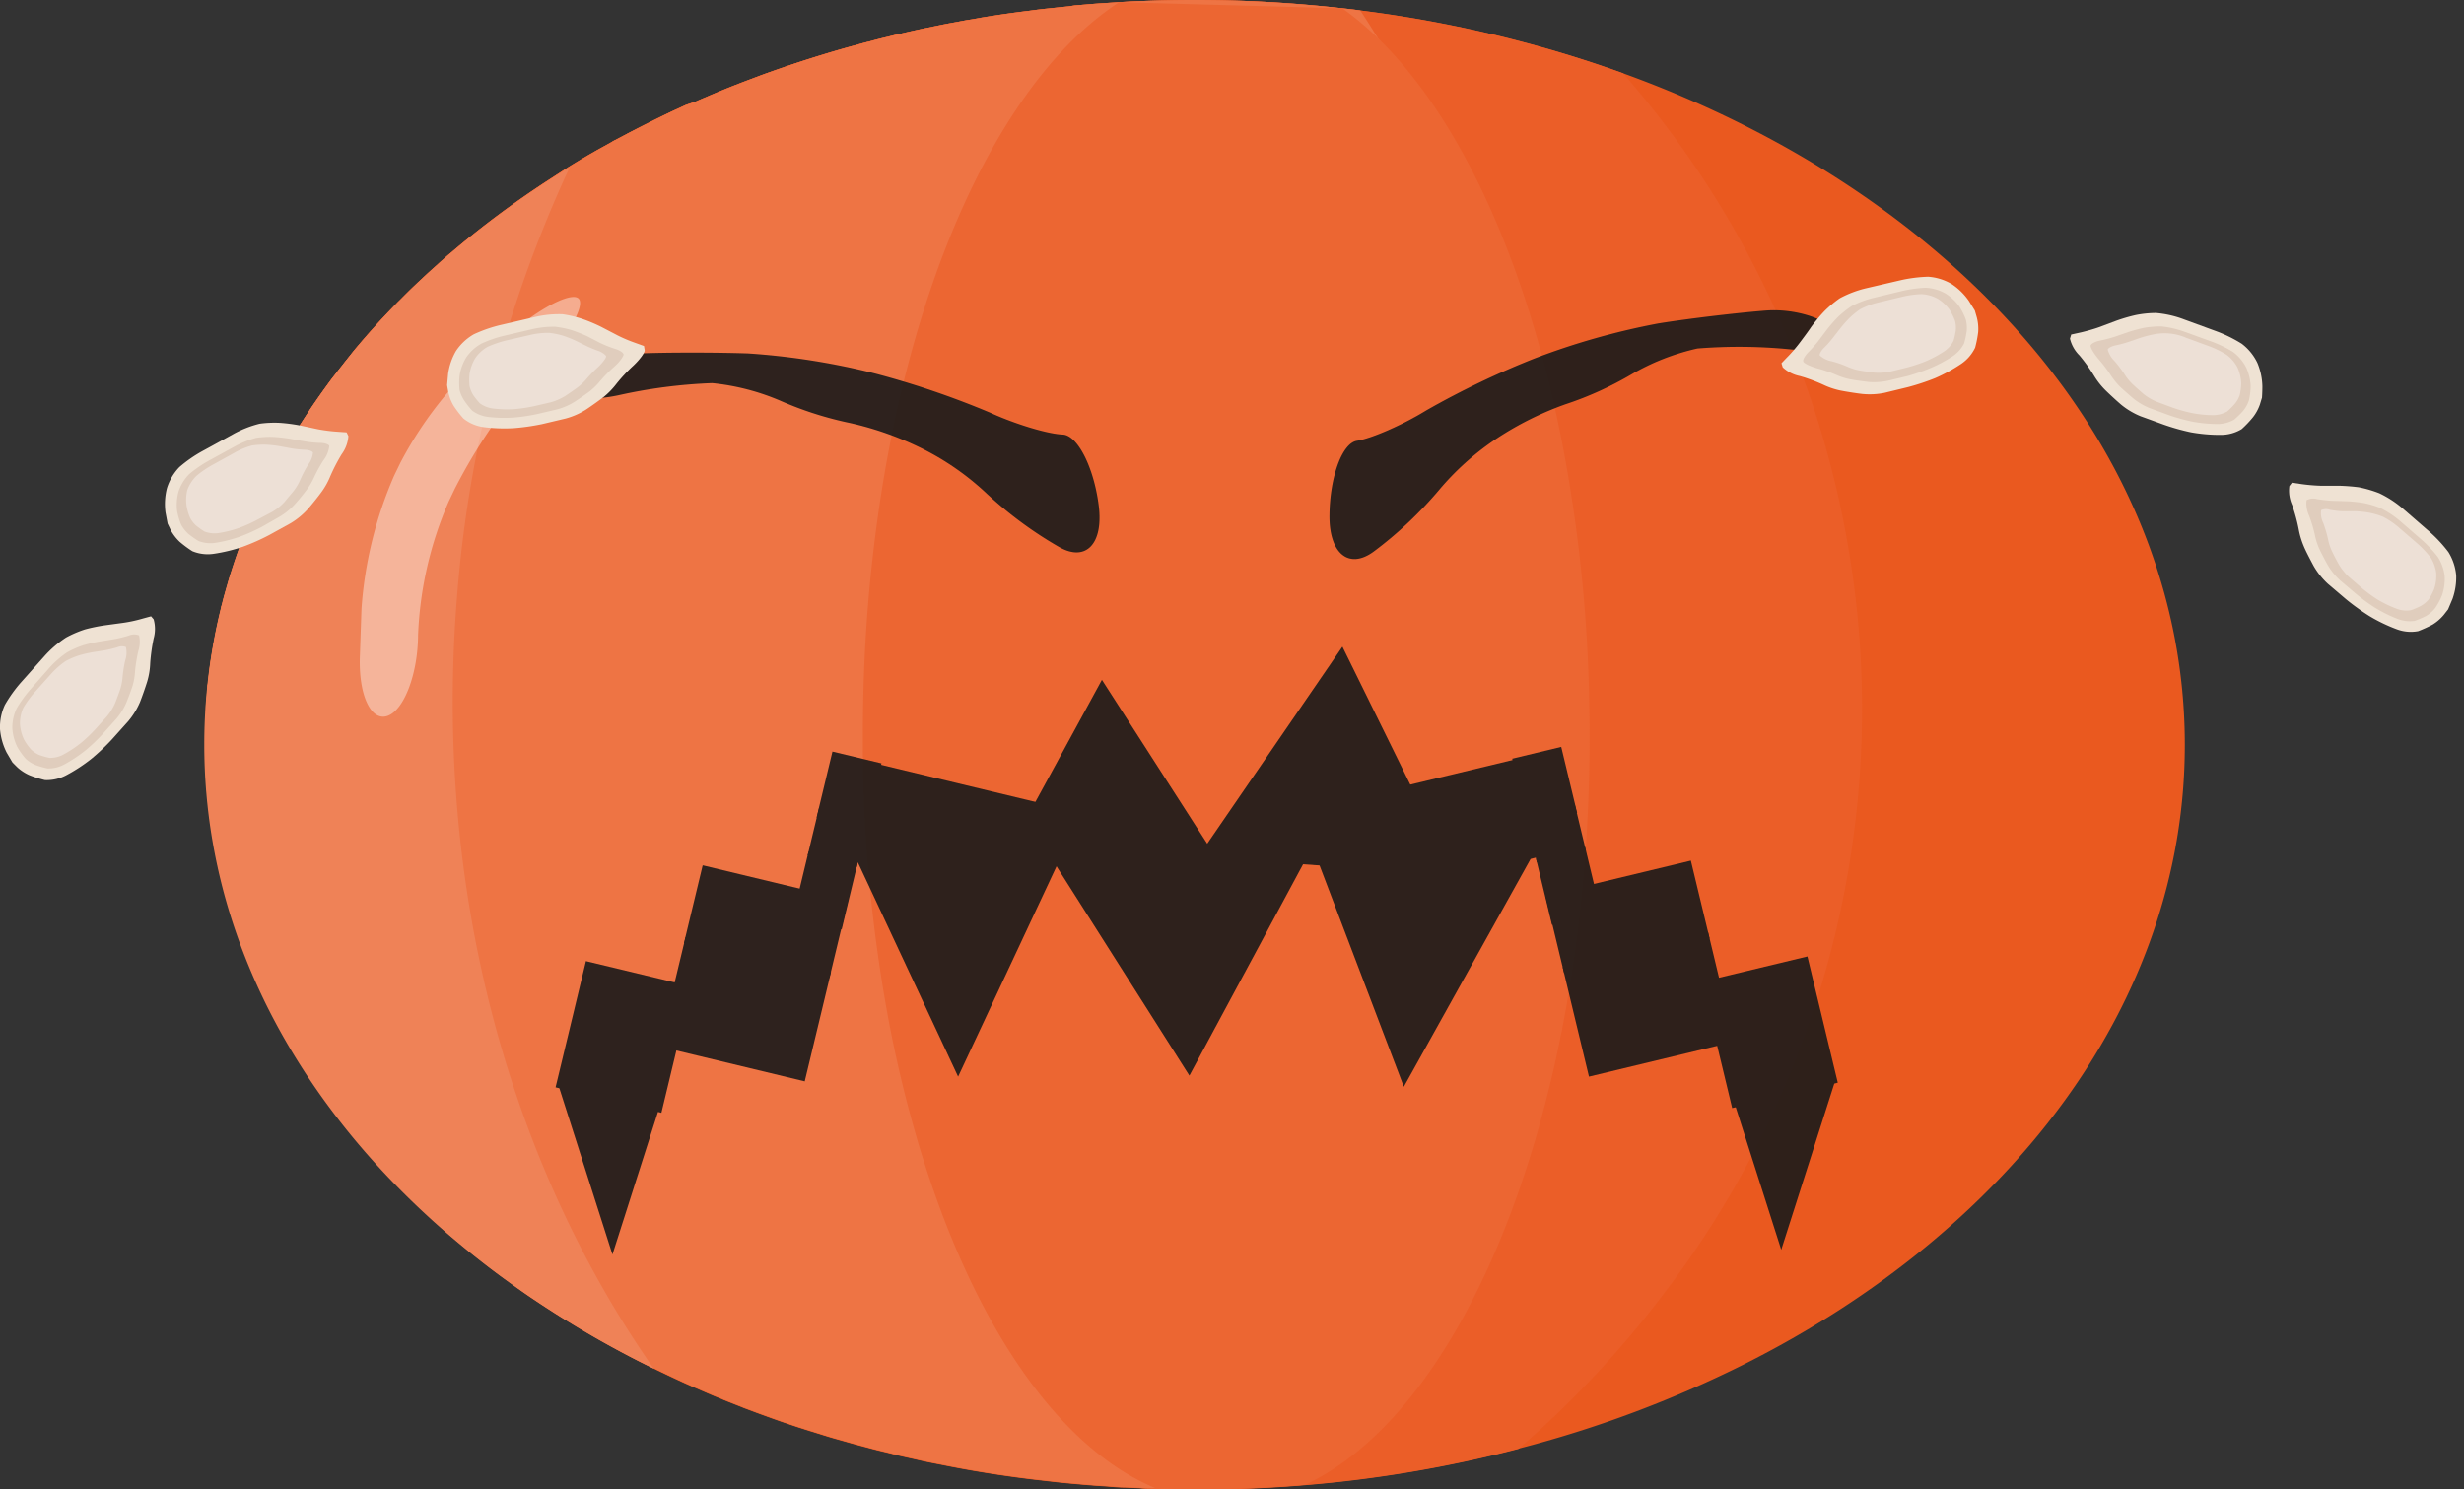 <svg xmlns="http://www.w3.org/2000/svg" width="315.78" height="190.92" viewBox="0 0 315.78 190.92"><rect x="0" y="0" width="315.78" height="190.92" fill="#333333" stroke="none"/><defs><style>.cls-1{fill:#ea591f;}.cls-2{fill:#eb5e28;}.cls-3{fill:#ee7444;}.cls-4{fill:#ec6632;}.cls-5{fill:#ef8257;}.cls-6{opacity:0.4;}.cls-7{fill:#fff;}.cls-8{opacity:0.9;}.cls-9{fill:#191919;}.cls-10{fill:#efe2d3;}.cls-11{fill:#e0cdbd;}.cls-12{fill:#ede0d6;}</style></defs><title>crying_pumpkin</title><g id="final"><path class="cls-1" d="M280,95.46c0,33.15-22.46,62.34-56.54,79.44a146.33,146.33,0,0,1-28.83,10.78,161.46,161.46,0,0,1-27.32,4.65c-3.28.28-6.6.45-9.95.54-1.41,0-2.83,0-4.25,0s-3.09,0-4.62-.07h-.26c-.76,0-1.5,0-2.25-.08l-1.79-.08c-.77,0-1.53-.08-2.28-.14-1-.06-2.09-.14-3.12-.23s-2.07-.18-3.11-.29l-3.07-.35q-6.15-.73-12.08-1.94c-1-.19-2-.39-2.94-.61s-2-.43-2.91-.67-1.93-.46-2.9-.72-1.91-.5-2.85-.77-1.87-.52-2.8-.8h0l-2.73-.85-1.13-.36c-1.49-.49-2.95-1-4.41-1.54-.85-.3-1.7-.63-2.54-.94l-.19-.08-2.3-.91-.4-.18c-.85-.33-1.69-.7-2.52-1.06s-1.69-.73-2.52-1.11q-1.8-.83-3.54-1.68l0,0-.33-.17c-2.07-1-4.08-2.07-6.05-3.17-.8-.45-1.59-.9-2.37-1.37q-1.49-.86-2.91-1.77c-.5-.3-1-.61-1.49-.94-.74-.46-1.46-.94-2.18-1.42-1-.65-1.91-1.31-2.84-2-1.41-1-2.77-2-4.11-3.08-.59-.47-1.18-.93-1.76-1.41s-1.34-1.11-2-1.67a3.38,3.38,0,0,1-.37-.31,1.14,1.14,0,0,1-.16-.14l-.33-.29-1.08-1c-.36-.31-.71-.63-1.06-1-.62-.57-1.24-1.15-1.84-1.75l-.82-.79c-.59-.58-1.17-1.17-1.75-1.77t0,0c-.58-.61-1.15-1.21-1.72-1.83s-1-1.15-1.57-1.75-1.14-1.32-1.7-2l-1.39-1.71-.16-.21a91.34,91.34,0,0,1-5.61-8c-.42-.67-.84-1.36-1.25-2.06-.3-.51-.59-1-.88-1.55q-.76-1.35-1.47-2.73c0-.06-.06-.12-.08-.19a.53.53,0,0,0-.06-.1c-.08-.17-.16-.33-.23-.49-.18-.33-.34-.65-.49-1-.4-.8-.77-1.62-1.13-2.45-.29-.66-.58-1.33-.85-2a2.34,2.34,0,0,1-.09-.24c-.15-.37-.29-.73-.43-1.1-.42-1.08-.82-2.18-1.18-3.27l-.45-1.4c0-.1-.07-.21-.11-.32s-.1-.35-.15-.53c-.13-.4-.24-.81-.36-1.23-.52-1.86-1-3.74-1.35-5.64-.15-.76-.29-1.54-.42-2.31s-.24-1.56-.35-2.35q-.12-.89-.21-1.77c-.21-1.89-.34-3.8-.38-5.71,0-.68,0-1.37,0-2.06s0-1.1,0-1.66c0-.72,0-1.45.08-2.16,0-.29,0-.58,0-.87,0-.51.07-1,.12-1.55,0-.25.05-.51.07-.77a1.8,1.8,0,0,1,0-.22c0-.15,0-.29.05-.43.07-.67.15-1.35.23-2s.19-1.3.29-1.93.25-1.43.38-2.14c.23-1.22.5-2.44.8-3.65,0-.17.07-.33.12-.48s.08-.33.12-.49c.14-.56.3-1.1.46-1.65s.27-1,.42-1.46c0-.15.09-.29.14-.44s.18-.58.28-.87c.16-.51.33-1,.51-1.53.37-1.08.78-2.15,1.21-3.21.1-.27.21-.54.31-.79.4-1,.83-2,1.27-2.91a1.22,1.22,0,0,0,.07-.17c0-.08.08-.16.13-.24a1.73,1.73,0,0,1,.14-.31c.25-.52.49-1,.75-1.54.36-.72.73-1.44,1.11-2.17.28-.53.59-1.07.89-1.6a.6.6,0,0,1,.06-.11c.36-.64.73-1.28,1.13-1.93.14-.23.28-.47.43-.7a1.4,1.4,0,0,1,.17-.28l.12-.21c.09-.14.17-.28.27-.42.66-1,1.33-2.08,2.06-3.11.38-.55.78-1.12,1.18-1.67s.71-1,1.09-1.46.55-.74.86-1.11.42-.55.65-.83L45.31,45c1.57-1.9,3.24-3.76,5-5.57l.63-.66.48-.47c.61-.62,1.22-1.23,1.86-1.83.24-.23.48-.46.73-.68.67-.64,1.36-1.27,2.06-1.88.24-.24.51-.47.76-.69s.61-.55.92-.79a119.17,119.17,0,0,1,12.62-9.4l1-.65c.51-.32,1-.65,1.54-1l.09-.05c1.22-.76,2.45-1.48,3.71-2.19l1.68-.93a3.05,3.05,0,0,1,.5-.28l1.64-.87c1.93-1,3.91-2,5.92-2.94l1.44-.66L89.21,13c.44-.2.89-.39,1.33-.57.7-.31,1.38-.59,2.08-.88,1.39-.57,2.8-1.11,4.22-1.64.66-.25,1.34-.5,2-.73q5-1.78,10.21-3.23l1.71-.47c.2-.05.41-.11.62-.15.81-.23,1.64-.44,2.47-.63.53-.14,1.08-.27,1.61-.39,1.09-.25,2.18-.5,3.29-.73l1.38-.28c.71-.15,1.43-.29,2.17-.42s1.32-.26,2-.36,1.15-.21,1.72-.3c1.94-.32,3.91-.6,5.89-.84.8-.11,1.6-.21,2.4-.29s1.75-.19,2.62-.27L137.7.7l1.71-.14c.51-.05,1-.08,1.53-.12l2.49-.16c.95-.06,1.91-.11,2.87-.14Q149.68,0,153.08,0A168.25,168.25,0,0,1,172,1.06c.78.08,1.55.17,2.33.28a158.71,158.71,0,0,1,23.27,4.71q5.32,1.5,10.41,3.34C250.59,24.8,280,57.54,280,95.46Z"/><path class="cls-2" d="M238.64,90.81a123.59,123.59,0,0,1-25.4,75,130.45,130.45,0,0,1-18.64,19.91,161.46,161.46,0,0,1-27.32,4.65c-3.28.28-6.6.45-9.95.54-1.41,0-2.83,0-4.25,0s-3.09,0-4.62-.07h-.26c-.76,0-1.5,0-2.25-.08l-1.79-.08c-.77,0-1.53-.08-2.28-.14-1-.06-2.09-.14-3.12-.23s-2.07-.18-3.11-.29l-3.07-.35q-6.15-.73-12.08-1.94c-1-.19-2-.39-2.94-.61s-2-.43-2.91-.67-1.93-.46-2.9-.72-1.91-.5-2.85-.77-1.87-.52-2.8-.8h0l-2.73-.85-1.13-.36c-1.49-.49-2.95-1-4.41-1.54-.85-.3-1.7-.63-2.54-.94l-.19-.08-2.3-.91-.4-.18c-.85-.33-1.69-.7-2.52-1.06s-1.69-.73-2.52-1.11q-1.8-.83-3.54-1.68l0,0-.33-.17c-2.07-1-4.08-2.07-6.05-3.17-.8-.45-1.59-.9-2.37-1.37q-1.49-.86-2.91-1.77c-.5-.3-1-.61-1.49-.94-.74-.46-1.46-.94-2.18-1.42-1-.65-1.91-1.31-2.84-2-1.41-1-2.77-2-4.11-3.08-.59-.47-1.18-.93-1.76-1.41s-1.34-1.11-2-1.67a3.38,3.38,0,0,1-.37-.31,1.14,1.14,0,0,1-.16-.14l-.33-.29-1.08-1c-.36-.31-.71-.63-1.06-1-.62-.57-1.24-1.15-1.84-1.75l-.82-.79c-.59-.58-1.17-1.17-1.75-1.77t0,0c-.58-.61-1.15-1.21-1.72-1.83s-1-1.15-1.57-1.75-1.14-1.32-1.7-2l-1.39-1.71-.16-.21a91.34,91.34,0,0,1-5.61-8c-.42-.67-.84-1.36-1.25-2.06-.3-.51-.59-1-.88-1.55q-.76-1.35-1.47-2.73c0-.06-.06-.12-.08-.19a.53.53,0,0,0-.06-.1c-.08-.17-.16-.33-.23-.49-.18-.33-.34-.65-.49-1-.4-.8-.77-1.62-1.13-2.45-.29-.66-.58-1.33-.85-2a2.34,2.34,0,0,1-.09-.24c-.15-.37-.29-.73-.43-1.1-.42-1.08-.82-2.18-1.18-3.27l-.45-1.4c0-.1-.07-.21-.11-.32s-.1-.35-.15-.53c-.13-.4-.24-.81-.36-1.23-.52-1.86-1-3.74-1.35-5.64-.15-.76-.29-1.54-.42-2.31s-.24-1.56-.35-2.35q-.12-.89-.21-1.77c-.21-1.89-.34-3.8-.38-5.71,0-.68,0-1.37,0-2.06s0-1.1,0-1.66c0-.72,0-1.45.08-2.16,0-.29,0-.58,0-.87,0-.51.07-1,.12-1.55,0-.25.05-.51.07-.77a1.8,1.8,0,0,1,0-.22c0-.15,0-.29.05-.43.07-.67.15-1.35.23-2s.19-1.3.29-1.93.25-1.43.38-2.14c.23-1.22.5-2.44.8-3.65,0-.17.07-.33.12-.48s.08-.33.12-.49c.14-.56.3-1.1.46-1.65s.27-1,.42-1.46c0-.15.09-.29.14-.44s.18-.58.28-.87c.16-.51.33-1,.51-1.53.37-1.08.78-2.15,1.21-3.21.1-.27.21-.54.31-.79.4-1,.83-2,1.27-2.91a1.22,1.22,0,0,0,.07-.17c0-.08.08-.16.13-.24a1.73,1.73,0,0,1,.14-.31c.25-.52.49-1,.75-1.54.36-.72.73-1.44,1.11-2.17.28-.53.59-1.07.89-1.6a.6.6,0,0,1,.06-.11c.36-.64.73-1.28,1.13-1.93.14-.23.28-.47.43-.7a1.4,1.4,0,0,1,.17-.28l.12-.21c.09-.14.17-.28.27-.42.66-1,1.33-2.08,2.06-3.11.38-.55.78-1.12,1.18-1.67s.71-1,1.09-1.46.55-.74.86-1.11.42-.55.65-.83L45.31,45c1.57-1.9,3.24-3.76,5-5.57l.63-.66.48-.47c.61-.62,1.22-1.23,1.86-1.83.24-.23.48-.46.73-.68.67-.64,1.36-1.27,2.06-1.88.24-.24.51-.47.76-.69s.61-.55.92-.79a119.17,119.17,0,0,1,12.62-9.4l1-.65c.51-.32,1-.65,1.54-1l.09-.05c1.22-.76,2.45-1.48,3.71-2.19l1.68-.93a3.05,3.05,0,0,1,.5-.28l1.64-.87c1.93-1,3.91-2,5.92-2.94l1.44-.66L89.21,13c.44-.2.89-.39,1.33-.57.7-.31,1.38-.59,2.08-.88,1.39-.57,2.8-1.11,4.22-1.64.66-.25,1.34-.5,2-.73q5-1.78,10.21-3.23l1.71-.47c.2-.05.41-.11.62-.15.81-.23,1.64-.44,2.47-.63.53-.14,1.08-.27,1.61-.39,1.09-.25,2.18-.5,3.29-.73l1.38-.28c.71-.15,1.43-.29,2.17-.42s1.32-.26,2-.36,1.15-.21,1.72-.3c1.94-.32,3.91-.6,5.89-.84.8-.11,1.6-.21,2.4-.29s1.75-.19,2.62-.27L137.7.7l1.71-.14c.51-.05,1-.08,1.53-.12l2.49-.16c.95-.06,1.91-.11,2.87-.14Q149.68,0,153.08,0A168.25,168.25,0,0,1,172,1.06c.78.08,1.55.17,2.33.28a158.71,158.71,0,0,1,23.27,4.71q5.32,1.5,10.41,3.34A124.11,124.11,0,0,1,238.64,90.81Z"/><path class="cls-3" d="M199.06,85.57c0,.43,0,.86,0,1.29h0c0,2-.06,3.91-.15,5.84a155.68,155.68,0,0,1-9.16,46.4q-1,2.67-2.05,5.3c-.48,1.18-1,2.33-1.48,3.49-1.25,2.86-2.57,5.68-4,8.42a140.83,140.83,0,0,1-24.87,34.55c-1.41,0-2.83,0-4.25,0s-3.09,0-4.62-.07h-.26c-.76,0-1.5,0-2.25-.08l-1.79-.08c-.77,0-1.53-.08-2.28-.14-1-.06-2.09-.14-3.12-.23s-2.07-.18-3.11-.29l-3.07-.35q-6.15-.73-12.08-1.94c-1-.19-2-.39-2.94-.61s-2-.43-2.91-.67-1.93-.46-2.9-.72-1.91-.5-2.85-.77-1.87-.52-2.8-.8h0l-2.73-.85-1.13-.36c-1.49-.49-2.95-1-4.41-1.54-.85-.3-1.7-.63-2.54-.94l-.19-.08-2.3-.91-.4-.18c-.85-.33-1.69-.7-2.52-1.06s-1.69-.73-2.52-1.11q-1.8-.83-3.54-1.68l0,0-.33-.17c-2.07-1-4.08-2.07-6.05-3.17-.8-.45-1.59-.9-2.37-1.37q-1.49-.86-2.91-1.77c-.5-.3-1-.61-1.49-.94-.74-.46-1.46-.94-2.18-1.42-1-.65-1.91-1.31-2.84-2-1.41-1-2.77-2-4.11-3.08-.59-.47-1.18-.93-1.76-1.41s-1.34-1.11-2-1.67l-.37-.31a1.14,1.14,0,0,1-.16-.14l-.33-.29-1.08-1-1.06-1c-.62-.57-1.24-1.15-1.84-1.75l-.82-.79c-.59-.58-1.17-1.17-1.75-1.77t0,0c-.58-.61-1.15-1.21-1.72-1.83s-1-1.15-1.57-1.75-1.14-1.32-1.7-2l-1.39-1.71-.16-.21a91.34,91.34,0,0,1-5.61-8c-.42-.67-.84-1.36-1.25-2.06-.3-.51-.59-1-.88-1.55q-.76-1.35-1.47-2.73c0-.06-.06-.12-.08-.19a.53.53,0,0,0-.06-.1c-.08-.17-.16-.33-.23-.49l-.13-.23c-.13-.25-.24-.51-.36-.76-.4-.8-.77-1.62-1.13-2.45-.29-.66-.58-1.33-.85-2a2.34,2.34,0,0,1-.09-.24c-.15-.37-.29-.73-.43-1.1-.42-1.08-.82-2.18-1.18-3.27l-.45-1.4c0-.1-.07-.21-.11-.32s-.1-.35-.15-.53c-.13-.4-.24-.81-.36-1.23-.52-1.86-1-3.74-1.35-5.64-.15-.76-.29-1.54-.42-2.31s-.24-1.56-.35-2.35q-.12-.89-.21-1.77c-.21-1.89-.34-3.8-.38-5.71,0-.68,0-1.37,0-2.06s0-1.1,0-1.66c0-.72,0-1.45.08-2.16,0-.29,0-.58,0-.87,0-.51.07-1,.12-1.55,0-.25.05-.51.07-.77a1.8,1.8,0,0,1,0-.22c0-.15,0-.29.05-.43.07-.67.15-1.35.23-2s.19-1.3.29-1.93.25-1.43.38-2.14c.23-1.22.5-2.44.8-3.65,0-.17.07-.33.12-.48s.08-.33.12-.49c.14-.56.3-1.1.46-1.65s.27-1,.42-1.46c0-.15.09-.29.14-.44s.18-.58.28-.87c.16-.51.33-1,.51-1.53.37-1.08.78-2.15,1.21-3.21.1-.27.21-.54.31-.79.4-1,.83-2,1.27-2.91a1.22,1.22,0,0,0,.07-.17c0-.08.08-.16.13-.24a1.73,1.73,0,0,1,.14-.31c.25-.52.49-1,.75-1.54.36-.72.73-1.44,1.11-2.17.28-.53.59-1.07.89-1.6a.6.6,0,0,1,.06-.11c.36-.64.73-1.28,1.13-1.93.14-.23.28-.47.43-.7a1.4,1.4,0,0,1,.17-.28c.12-.21.26-.42.39-.63.66-1,1.33-2.08,2.06-3.11.38-.55.78-1.12,1.18-1.67s.71-1,1.09-1.46.55-.74.86-1.11.42-.55.65-.83L45.31,45c1.57-1.9,3.24-3.76,5-5.57l.63-.66.48-.47c.61-.62,1.22-1.23,1.86-1.83.24-.23.48-.46.73-.68.67-.64,1.36-1.27,2.06-1.88.24-.24.51-.47.76-.69s.61-.55.92-.79a119.17,119.17,0,0,1,12.62-9.4l1-.65c.51-.32,1-.65,1.54-1l.09-.05c1.22-.76,2.45-1.48,3.71-2.19l1.68-.93a3.05,3.05,0,0,1,.5-.28l1.64-.87c1.93-1,3.91-2,5.92-2.94l1.44-.66L89.21,13c.44-.2.89-.39,1.33-.57.7-.31,1.38-.59,2.08-.88,1.39-.57,2.8-1.11,4.22-1.64.66-.25,1.34-.5,2-.73q5-1.78,10.21-3.23l1.71-.47c.2-.05.41-.11.62-.15.81-.23,1.64-.44,2.47-.63.53-.14,1.08-.27,1.61-.39,1.09-.25,2.18-.5,3.29-.73l1.38-.28c.71-.15,1.43-.29,2.17-.42s1.32-.26,2-.36,1.15-.21,1.72-.3c1.94-.32,3.91-.6,5.89-.84.8-.11,1.6-.21,2.4-.29s1.75-.19,2.62-.27L137.7.7l1.71-.14c.51-.05,1-.08,1.53-.12l2.49-.16c.95-.06,1.91-.11,2.87-.14Q149.68,0,153.08,0A168.25,168.25,0,0,1,172,1.06c.78.08,1.55.17,2.33.28.78,1.17,1.53,2.37,2.28,3.58v0a150.48,150.48,0,0,1,20,52.67A160.39,160.39,0,0,1,199.06,85.57Z"/><path class="cls-4" d="M203.72,94.3a203.29,203.29,0,0,1-1.39,23.93c-.54,4.64-1.25,9.15-2.1,13.5,0,.26-.11.53-.16.79-.37,1.86-.76,3.69-1.19,5.49-.3,1.26-.6,2.49-.92,3.72-.38,1.43-.76,2.84-1.17,4.22,0,.16-.09.33-.14.48-.43,1.45-.88,2.89-1.35,4.28l-.38,1.16h0q-1.26,3.66-2.66,7.05c-6.42,15.54-15.11,26.78-25,31.4-3.28.28-6.6.45-9.95.54-1.41,0-2.83,0-4.25,0s-3.09,0-4.62-.07h-.26c-11.11-4.56-20.79-17.46-27.56-35.49-1.11-3-2.15-6.07-3.09-9.29-.29-1-.57-2-.84-3q-1.58-5.81-2.77-12.05h0a195.58,195.58,0,0,1-3.34-34.79v-.1c0-.61,0-1.22,0-1.83q0-6,.32-11.73h0a196.12,196.12,0,0,1,2.17-20.06C117.87,32.82,129.19,9.55,143.43.28l2.88.08,25.71.7a38.66,38.66,0,0,1,4.61,3.86v0C187.3,15.33,195.8,34,200.26,57.06a192.57,192.57,0,0,1,3.42,33.77C203.71,92,203.72,93.13,203.72,94.3Z"/><path class="cls-5" d="M83.79,175.44c-34.7-17-57.61-46.5-57.61-80,0-29.88,18.26-56.55,46.83-74A160.21,160.21,0,0,0,58.57,76.5C55.52,114.12,65.39,149.2,83.79,175.44Z"/><g class="cls-6"><path class="cls-7" d="M74.22,38.35c-.68-1-4.36.7-8.17,3.85l-3.91,3.24A49,49,0,0,0,51.32,59.3l-.78,1.61A51.66,51.66,0,0,0,46.33,78l-.21,6.13c-.18,4.95,1.42,8.38,3.55,7.63s3.89-5.42,3.91-10.37v0a47.72,47.72,0,0,1,3.93-17.12l.77-1.61a71.57,71.57,0,0,1,10-14.71l1-1.1C72.7,43.2,74.9,39.38,74.22,38.35Z"/></g><g class="cls-8"><polygon class="cls-9" points="71.58 139.15 85.4 139.15 78.49 160.8 71.58 139.15"/><rect class="cls-9" x="72.96" y="124.59" width="13.95" height="16.64" transform="translate(33.28 -15) rotate(13.52)"/><rect class="cls-9" x="85.92" y="122.14" width="19.17" height="14.42" transform="translate(32.88 -18.74) rotate(13.52)"/><rect class="cls-9" x="88.6" y="113.01" width="19.17" height="10.26" transform="translate(30.33 -19.68) rotate(13.52)"/><rect class="cls-9" x="102.52" y="109.79" width="6.46" height="8.7" transform="translate(29.61 -21.56) rotate(13.52)"/><rect class="cls-9" x="104.15" y="104.28" width="6.46" height="6.19" transform="translate(28.07 -22.12) rotate(13.52)"/><polygon class="cls-9" points="109.61 109.83 135.97 109.83 122.79 138 109.61 109.83"/><rect class="cls-9" x="105.58" y="96.97" width="6.46" height="8.7" transform="translate(26.7 -22.63) rotate(13.52)"/><rect class="cls-9" x="110.1" y="100.47" width="24.47" height="12.86" transform="translate(28.37 -25.63) rotate(13.52)"/><polygon class="cls-9" points="156.02 110.17 128.12 111.18 141.22 87.14 156.02 110.17"/><polygon class="cls-9" points="134.94 110.31 167.89 109.12 152.43 137.87 134.94 110.31"/><polygon class="cls-9" points="153.57 109.81 186.45 112.18 172.04 82.89 153.57 109.81"/><polygon class="cls-9" points="167.4 106.43 197.01 108.57 179.91 139.3 167.4 106.43"/><polygon class="cls-9" points="235.19 138.54 221.37 138.54 228.28 160.19 235.19 138.54"/><rect class="cls-9" x="219.86" y="123.99" width="13.92" height="16.64" transform="translate(478.28 207.93) rotate(166.48)"/><rect class="cls-9" x="201.68" y="121.53" width="19.17" height="14.42" transform="translate(446.78 204.53) rotate(166.48)"/><rect class="cls-9" x="199" y="112.4" width="19.17" height="10.26" transform="translate(438.86 183.05) rotate(166.48)"/><rect class="cls-9" x="197.78" y="109.18" width="6.46" height="8.7" transform="translate(423 176.94) rotate(166.48)"/><rect class="cls-9" x="196.16" y="103.67" width="6.46" height="6.19" transform="translate(418.21 163.98) rotate(166.48)"/><rect class="cls-9" x="194.73" y="96.36" width="6.46" height="8.7" transform="translate(413.98 152.36) rotate(166.48)"/><rect class="cls-9" x="172.2" y="99.86" width="24.47" height="12.86" transform="translate(388.61 166.52) rotate(166.48)"/></g><g class="cls-8"><path class="cls-9" d="M136.18,55.7c1.91.07,4,4.16,4.63,9.1s-1.68,7.31-5.15,5.27a50.74,50.74,0,0,1-9.18-6.78,34.53,34.53,0,0,0-8.23-5.76,40.85,40.85,0,0,0-9.31-3.31,45.15,45.15,0,0,1-8.83-2.81,29.69,29.69,0,0,0-8.84-2.3,66.49,66.49,0,0,0-12,1.55c-4.4.93-7,.16-5.89-1.7s5-3.52,8.57-3.66,9.8-.14,13.89,0a91.06,91.06,0,0,1,16.28,2.57,110.3,110.3,0,0,1,14.71,5C130.08,54.36,134.27,55.63,136.18,55.7Z"/></g><g class="cls-8"><path class="cls-9" d="M173.89,56.5c-1.88.3-3.46,4.6-3.51,9.55s2.53,7,5.72,4.61a50.44,50.44,0,0,0,8.28-7.8,34.86,34.86,0,0,1,7.46-6.67,40.72,40.72,0,0,1,8.81-4.38A43.73,43.73,0,0,0,209.06,48a29.53,29.53,0,0,1,8.48-3.33,66.84,66.84,0,0,1,12,.12c4.46.4,7-.67,5.62-2.38s-5.37-2.88-8.9-2.6-9.72,1-13.75,1.65a91.93,91.93,0,0,0-15.8,4.47,108.65,108.65,0,0,0-13.95,6.69C179.77,54.46,175.77,56.21,173.89,56.5Z"/></g><path class="cls-10" d="M235.78,38.23a13.89,13.89,0,0,1,3.44-1.3l4.3-1a18.39,18.39,0,0,1,3.59-.46,6.86,6.86,0,0,1,3,.93,8.14,8.14,0,0,1,2.21,2.16l.77,1.24s.12.41.26.9a5.72,5.72,0,0,1,.17,1.86,14.69,14.69,0,0,1-.39,2,5.22,5.22,0,0,1-1.82,2.1A21.13,21.13,0,0,1,248,48.47a30,30,0,0,1-3.48,1.15l-3,.73a9.61,9.61,0,0,1-2.9.14c-.84-.1-2.09-.3-2.78-.44a10,10,0,0,1-2.18-.74,21.92,21.92,0,0,0-3-1.11,4.49,4.49,0,0,1-2.19-1.12l-.16-.52s.4-.43.9-.94a19.41,19.41,0,0,0,1.52-1.8c.35-.47,1-1.33,1.39-1.92a21.06,21.06,0,0,1,1.67-2A14.77,14.77,0,0,1,235.78,38.23Z"/><path class="cls-11" d="M231.11,46.34c.06.23.88.62,1.81.88a18.56,18.56,0,0,1,2.46.85,8.18,8.18,0,0,0,1.81.56c.57.11,1.61.25,2.3.33a8.79,8.79,0,0,0,2.42-.15l2.52-.6a25.16,25.16,0,0,0,2.9-1,18.06,18.06,0,0,0,2.83-1.49,4.38,4.38,0,0,0,1.55-1.69,11.59,11.59,0,0,0,.34-1.59,4.49,4.49,0,0,0-.11-1.47,8.9,8.9,0,0,0-.83-1.68,6.28,6.28,0,0,0-1.81-1.69,5.74,5.74,0,0,0-2.51-.72,16.79,16.79,0,0,0-3,.41l-3.59.87a12.39,12.39,0,0,0-2.88,1.06,13,13,0,0,0-1.72,1.36,19.3,19.3,0,0,0-1.41,1.59L233,43.75a16.21,16.21,0,0,1-1.29,1.44C231.33,45.6,231,46.12,231.11,46.34Z"/><path class="cls-12" d="M233.22,45.56a3.09,3.09,0,0,0,1.51.74,13.69,13.69,0,0,1,2.05.71,6.87,6.87,0,0,0,1.51.47c.47.09,1.34.21,1.92.28a7.43,7.43,0,0,0,2-.12l2.09-.51a21.21,21.21,0,0,0,2.42-.79,15.12,15.12,0,0,0,2.36-1.25,3.54,3.54,0,0,0,1.28-1.41,11.22,11.22,0,0,0,.29-1.32,3.64,3.64,0,0,0-.1-1.24,8.14,8.14,0,0,0-.69-1.41,5.41,5.41,0,0,0-1.51-1.41,4.82,4.82,0,0,0-2.09-.6,12.73,12.73,0,0,0-2.49.34l-3,.72a9.81,9.81,0,0,0-2.39.89A10.89,10.89,0,0,0,237,40.78a16.6,16.6,0,0,0-1.17,1.33l-1,1.28a12.52,12.52,0,0,1-1.07,1.2C233.4,44.94,233.16,45.37,233.22,45.56Z"/><path class="cls-10" d="M72.1,40.28a13.39,13.39,0,0,0-3.66.38l-4.3,1a17.9,17.9,0,0,0-3.42,1.19A6.82,6.82,0,0,0,58.43,45a8.12,8.12,0,0,0-1,2.92c-.07.8-.13,1.45-.13,1.45s.07.42.16.92a5.75,5.75,0,0,0,.69,1.74,14.13,14.13,0,0,0,1.24,1.61A5.26,5.26,0,0,0,62,54.75a21.23,21.23,0,0,0,3.84.13,29.06,29.06,0,0,0,3.63-.52l3-.71a9.47,9.47,0,0,0,2.66-1.17c.71-.47,1.73-1.2,2.29-1.64A10,10,0,0,0,79,49.2a21.11,21.11,0,0,1,2.16-2.32c.86-.81,1.51-1.71,1.46-2l-.09-.53-1.22-.44A18.64,18.64,0,0,1,79.17,43L77.06,41.9a20.7,20.7,0,0,0-2.37-1A14.57,14.57,0,0,0,72.1,40.28Z"/><path class="cls-11" d="M79.92,45.43c0,.23-.52,1-1.23,1.6a18.64,18.64,0,0,0-1.82,1.86,8.57,8.57,0,0,1-1.36,1.32c-.47.35-1.33.94-1.92,1.32a8.26,8.26,0,0,1-2.22.95l-2.52.59a23.9,23.9,0,0,1-3,.45,17.89,17.89,0,0,1-3.2-.07,4.39,4.39,0,0,1-2.13-.81,10.82,10.82,0,0,1-1-1.27A4.4,4.4,0,0,1,58.9,50a8.82,8.82,0,0,1,0-1.87,6.45,6.45,0,0,1,.86-2.33,5.82,5.82,0,0,1,1.92-1.75,15.62,15.62,0,0,1,2.86-1l3.59-.84a12.29,12.29,0,0,1,3-.33,12.41,12.41,0,0,1,2.15.44,20.75,20.75,0,0,1,2,.79L77,44a16.49,16.49,0,0,0,1.8.71C79.39,44.87,79.88,45.2,79.92,45.43Z"/><path class="cls-12" d="M77.68,45.68c0,.2-.43.8-1,1.34a17,17,0,0,0-1.51,1.55A7,7,0,0,1,74,49.67c-.39.29-1.11.79-1.6,1.11a7.2,7.2,0,0,1-1.84.79l-2.11.49a20.09,20.09,0,0,1-2.51.38,14.77,14.77,0,0,1-2.67-.07,3.62,3.62,0,0,1-1.78-.68,10.38,10.38,0,0,1-.85-1.06,3.85,3.85,0,0,1-.46-1.14,7.27,7.27,0,0,1,0-1.57,5.6,5.6,0,0,1,.72-2,4.77,4.77,0,0,1,1.6-1.47,13.62,13.62,0,0,1,2.37-.81l3-.69a9.85,9.85,0,0,1,2.54-.28,10.33,10.33,0,0,1,1.79.37,16.51,16.51,0,0,1,1.64.66l1.45.71a13.38,13.38,0,0,0,1.5.6C77.23,45.21,77.64,45.49,77.68,45.68Z"/><path class="cls-10" d="M33.28,54.31a14,14,0,0,0-3.42,1.35c-1.13.63-2.87,1.59-3.87,2.13a17.3,17.3,0,0,0-3,2.08,6.75,6.75,0,0,0-1.6,2.72,8.21,8.21,0,0,0-.18,3.09l.27,1.43.4.84a6,6,0,0,0,1.14,1.49,14.66,14.66,0,0,0,1.63,1.21,5.19,5.19,0,0,0,2.77.33,21.12,21.12,0,0,0,3.73-.91,27.57,27.57,0,0,0,3.35-1.49l2.72-1.5a9.67,9.67,0,0,0,2.24-1.84c.56-.64,1.35-1.63,1.76-2.2a9.48,9.48,0,0,0,1.11-2,23.7,23.7,0,0,1,1.46-2.82,4.48,4.48,0,0,0,.86-2.32l-.23-.48-1.29-.09a20.94,20.94,0,0,1-2.34-.3l-2.32-.49a22.32,22.32,0,0,0-2.57-.34A14,14,0,0,0,33.28,54.31Z"/><path class="cls-11" d="M42.2,57.15A3.59,3.59,0,0,1,41.45,59a19.12,19.12,0,0,0-1.25,2.29,8.17,8.17,0,0,1-1,1.63c-.35.47-1,1.27-1.49,1.8a8.37,8.37,0,0,1-1.88,1.51L33.61,67.5a24.26,24.26,0,0,1-2.79,1.26,18.36,18.36,0,0,1-3.1.8,4.33,4.33,0,0,1-2.27-.21,12.11,12.11,0,0,1-1.33-.94,4.45,4.45,0,0,1-.91-1.17,8.85,8.85,0,0,1-.52-1.79,6.5,6.5,0,0,1,.2-2.48,5.78,5.78,0,0,1,1.37-2.21,16.3,16.3,0,0,1,2.49-1.71L30,57.27a12.28,12.28,0,0,1,2.84-1.15A12.63,12.63,0,0,1,35,56a20.94,20.94,0,0,1,2.11.23l1.91.34a15.32,15.32,0,0,0,1.92.2C41.54,56.75,42.1,56.94,42.2,57.15Z"/><path class="cls-12" d="M40.11,58a2.94,2.94,0,0,1-.62,1.56,16.64,16.64,0,0,0-1,1.91,6.49,6.49,0,0,1-.79,1.37c-.29.38-.85,1-1.23,1.49a7,7,0,0,1-1.57,1.27l-1.89,1a18.55,18.55,0,0,1-2.32,1.05,15.28,15.28,0,0,1-2.58.66,3.64,3.64,0,0,1-1.9-.18,10.25,10.25,0,0,1-1.1-.78,3.7,3.7,0,0,1-.76-1,6.72,6.72,0,0,1-.44-1.51A5.47,5.47,0,0,1,24,62.83,4.93,4.93,0,0,1,25.17,61a12.82,12.82,0,0,1,2.07-1.42l2.69-1.48a9.69,9.69,0,0,1,2.37-1A10.27,10.27,0,0,1,34.12,57a14.81,14.81,0,0,1,1.76.2l1.59.29a14.42,14.42,0,0,0,1.6.16C39.56,57.66,40,57.82,40.11,58Z"/><path class="cls-10" d="M276.32,40.12a13.36,13.36,0,0,1,3.58.82l4.15,1.52a17.89,17.89,0,0,1,3.25,1.6,6.71,6.71,0,0,1,2,2.45,8.24,8.24,0,0,1,.64,3c0,.8-.05,1.46-.05,1.46l-.27.89a5.73,5.73,0,0,1-.9,1.64A13.94,13.94,0,0,1,287.29,55a5.13,5.13,0,0,1-2.68.74,20.87,20.87,0,0,1-3.83-.33,28.25,28.25,0,0,1-3.54-1l-2.92-1.06a9.85,9.85,0,0,1-2.49-1.49c-.64-.55-1.57-1.41-2.07-1.91a9.83,9.83,0,0,1-1.41-1.82,21.28,21.28,0,0,0-1.86-2.58,4.53,4.53,0,0,1-1.21-2.15c.09-.28.16-.51.16-.52l1.27-.28c.69-.16,1.71-.45,2.26-.65l2.22-.83a21.52,21.52,0,0,1,2.49-.73A13.35,13.35,0,0,1,276.32,40.12Z"/><path class="cls-11" d="M267.93,44.28c-.07.22.39,1,1,1.73a19.46,19.46,0,0,1,1.57,2.07,9.08,9.08,0,0,0,1.19,1.48c.42.4,1.21,1.09,1.74,1.54a8.39,8.39,0,0,0,2.09,1.22l2.44.89a24,24,0,0,0,2.94.82,18.55,18.55,0,0,0,3.19.32,4.37,4.37,0,0,0,2.22-.55,11.32,11.32,0,0,0,1.16-1.13,4.37,4.37,0,0,0,.73-1.29,8.79,8.79,0,0,0,.24-1.86,6.5,6.5,0,0,0-.57-2.41,5.81,5.81,0,0,0-1.69-2,15.69,15.69,0,0,0-2.72-1.32L280,42.54a12.37,12.37,0,0,0-3-.7,12.92,12.92,0,0,0-2.18.17,20.83,20.83,0,0,0-2.06.55l-1.83.63a17.46,17.46,0,0,1-1.87.48C268.53,43.78,268,44.05,267.93,44.28Z"/><path class="cls-12" d="M270.12,44.8a3.15,3.15,0,0,0,.85,1.45A15.7,15.7,0,0,1,272.29,48a6.68,6.68,0,0,0,1,1.23c.34.33,1,.91,1.44,1.29a7,7,0,0,0,1.74,1l2,.74a18.82,18.82,0,0,0,2.45.68,14.27,14.27,0,0,0,2.65.27,3.72,3.72,0,0,0,1.85-.46,9.72,9.72,0,0,0,1-1,3.53,3.53,0,0,0,.61-1.08,7,7,0,0,0,.2-1.55,5.48,5.48,0,0,0-.47-2,4.82,4.82,0,0,0-1.41-1.65,12.42,12.42,0,0,0-2.25-1.1l-2.89-1.06a7,7,0,0,0-4.3-.43,15.06,15.06,0,0,0-1.72.46l-1.52.52a13.52,13.52,0,0,1-1.56.41C270.62,44.38,270.18,44.61,270.12,44.8Z"/><path class="cls-10" d="M304.92,63.22a13.66,13.66,0,0,1,3.06,2l3.34,2.9a17.34,17.34,0,0,1,2.46,2.64,6.8,6.8,0,0,1,1,3,8.25,8.25,0,0,1-.47,3l-.57,1.35-.57.73a5.8,5.8,0,0,1-1.42,1.22,16.48,16.48,0,0,1-1.85.84,5.13,5.13,0,0,1-2.78-.26,21.11,21.11,0,0,1-3.46-1.67,29.08,29.08,0,0,1-3-2.16l-2.35-2a9.69,9.69,0,0,1-1.8-2.27c-.4-.75-1-1.88-1.26-2.52a10.35,10.35,0,0,1-.66-2.21,22.19,22.19,0,0,0-.83-3.06,4.5,4.5,0,0,1-.36-2.45l.33-.43,1.29.19a23.12,23.12,0,0,0,2.34.2h2.37a24.87,24.87,0,0,1,2.59.2A15.45,15.45,0,0,1,304.92,63.22Z"/><path class="cls-11" d="M295.6,64.12a3.71,3.71,0,0,0,.34,2,17.86,17.86,0,0,1,.74,2.5,8.57,8.57,0,0,0,.59,1.8c.25.52.73,1.45,1.08,2.06a8.29,8.29,0,0,0,1.52,1.88l2,1.7a24.15,24.15,0,0,0,2.46,1.81,18.18,18.18,0,0,0,2.86,1.43,4.34,4.34,0,0,0,2.27.28,12.6,12.6,0,0,0,1.49-.64,4.41,4.41,0,0,0,1.14-1,8.53,8.53,0,0,0,.88-1.65,6.47,6.47,0,0,0,.33-2.46,5.73,5.73,0,0,0-.88-2.45,15.9,15.9,0,0,0-2.07-2.2l-2.78-2.41A12.21,12.21,0,0,0,305,65.09a12,12,0,0,0-2.11-.62,18.87,18.87,0,0,0-2.11-.22l-1.94-.06a18.26,18.26,0,0,1-1.92-.22A1.74,1.74,0,0,0,295.6,64.12Z"/><path class="cls-12" d="M297.47,65.39a2.9,2.9,0,0,0,.28,1.66,16.22,16.22,0,0,1,.61,2.08,6.39,6.39,0,0,0,.49,1.5c.2.44.6,1.21.89,1.72A7.3,7.3,0,0,0,301,73.92l1.63,1.41a20.16,20.16,0,0,0,2.05,1.51A15.2,15.2,0,0,0,307.07,78a3.52,3.52,0,0,0,1.89.22,9.38,9.38,0,0,0,1.25-.53,3.68,3.68,0,0,0,1-.8,7.15,7.15,0,0,0,.74-1.38,5.4,5.4,0,0,0,.27-2.05,4.79,4.79,0,0,0-.72-2,13,13,0,0,0-1.72-1.82l-2.32-2a10,10,0,0,0-2.12-1.43,10.46,10.46,0,0,0-1.75-.5,13.12,13.12,0,0,0-1.76-.18l-1.62,0c-.4,0-1.12-.1-1.6-.18A1.46,1.46,0,0,0,297.47,65.39Z"/><path class="cls-10" d="M8.46,81.72a14.07,14.07,0,0,0-2.78,2.4l-2.95,3.3A17.75,17.75,0,0,0,.62,90.36,6.8,6.8,0,0,0,0,93.46a8.24,8.24,0,0,0,.85,3l.74,1.26s.29.3.66.66a5.79,5.79,0,0,0,1.56,1,15.72,15.72,0,0,0,1.94.61,5.32,5.32,0,0,0,2.72-.61,21.14,21.14,0,0,0,3.22-2.1,27.21,27.21,0,0,0,2.67-2.52l2.07-2.31A9.65,9.65,0,0,0,17.94,90c.31-.79.73-2,.93-2.66A9.28,9.28,0,0,0,19.25,85a23.8,23.8,0,0,1,.44-3.15,4.53,4.53,0,0,0,0-2.47L19.36,79s-.57.15-1.25.34a17.8,17.8,0,0,1-2.31.49l-2.35.32a22,22,0,0,0-2.54.52A14.23,14.23,0,0,0,8.46,81.72Z"/><path class="cls-11" d="M17.82,81.44a3.79,3.79,0,0,1-.09,2A19.75,19.75,0,0,0,17.31,86,8.34,8.34,0,0,1,17,87.88c-.18.56-.54,1.54-.81,2.19a8.21,8.21,0,0,1-1.27,2.05l-1.73,1.93a23.72,23.72,0,0,1-2.21,2.11,18.69,18.69,0,0,1-2.66,1.78,4.35,4.35,0,0,1-2.22.56,10.85,10.85,0,0,1-1.56-.45,4.17,4.17,0,0,1-1.24-.79,8.7,8.7,0,0,1-1.09-1.53,6.33,6.33,0,0,1-.63-2.4,5.72,5.72,0,0,1,.56-2.54,16.11,16.11,0,0,1,1.77-2.44L6.33,85.6a12.1,12.1,0,0,1,2.3-2,12.65,12.65,0,0,1,2-.88,18.27,18.27,0,0,1,2.07-.48l1.91-.31a16.47,16.47,0,0,0,1.88-.46A1.71,1.71,0,0,1,17.82,81.44Z"/><path class="cls-12" d="M16.13,82.93a3,3,0,0,1-.07,1.68,16.29,16.29,0,0,0-.35,2.15,6.65,6.65,0,0,1-.29,1.55c-.15.46-.45,1.27-.67,1.82a7,7,0,0,1-1.06,1.71l-1.44,1.6a19.49,19.49,0,0,1-1.84,1.76,15.58,15.58,0,0,1-2.22,1.48,3.57,3.57,0,0,1-1.85.46A9.87,9.87,0,0,1,5,96.76a3.64,3.64,0,0,1-1-.67,6.87,6.87,0,0,1-.91-1.27,5.41,5.41,0,0,1-.53-2A4.7,4.7,0,0,1,3,90.7a13.14,13.14,0,0,1,1.47-2l2.05-2.29a10.36,10.36,0,0,1,1.92-1.69A10.62,10.62,0,0,1,10.14,84a17.13,17.13,0,0,1,1.72-.4l1.6-.25c.39-.07,1.1-.24,1.57-.38A1.44,1.44,0,0,1,16.13,82.93Z"/></g></svg>
